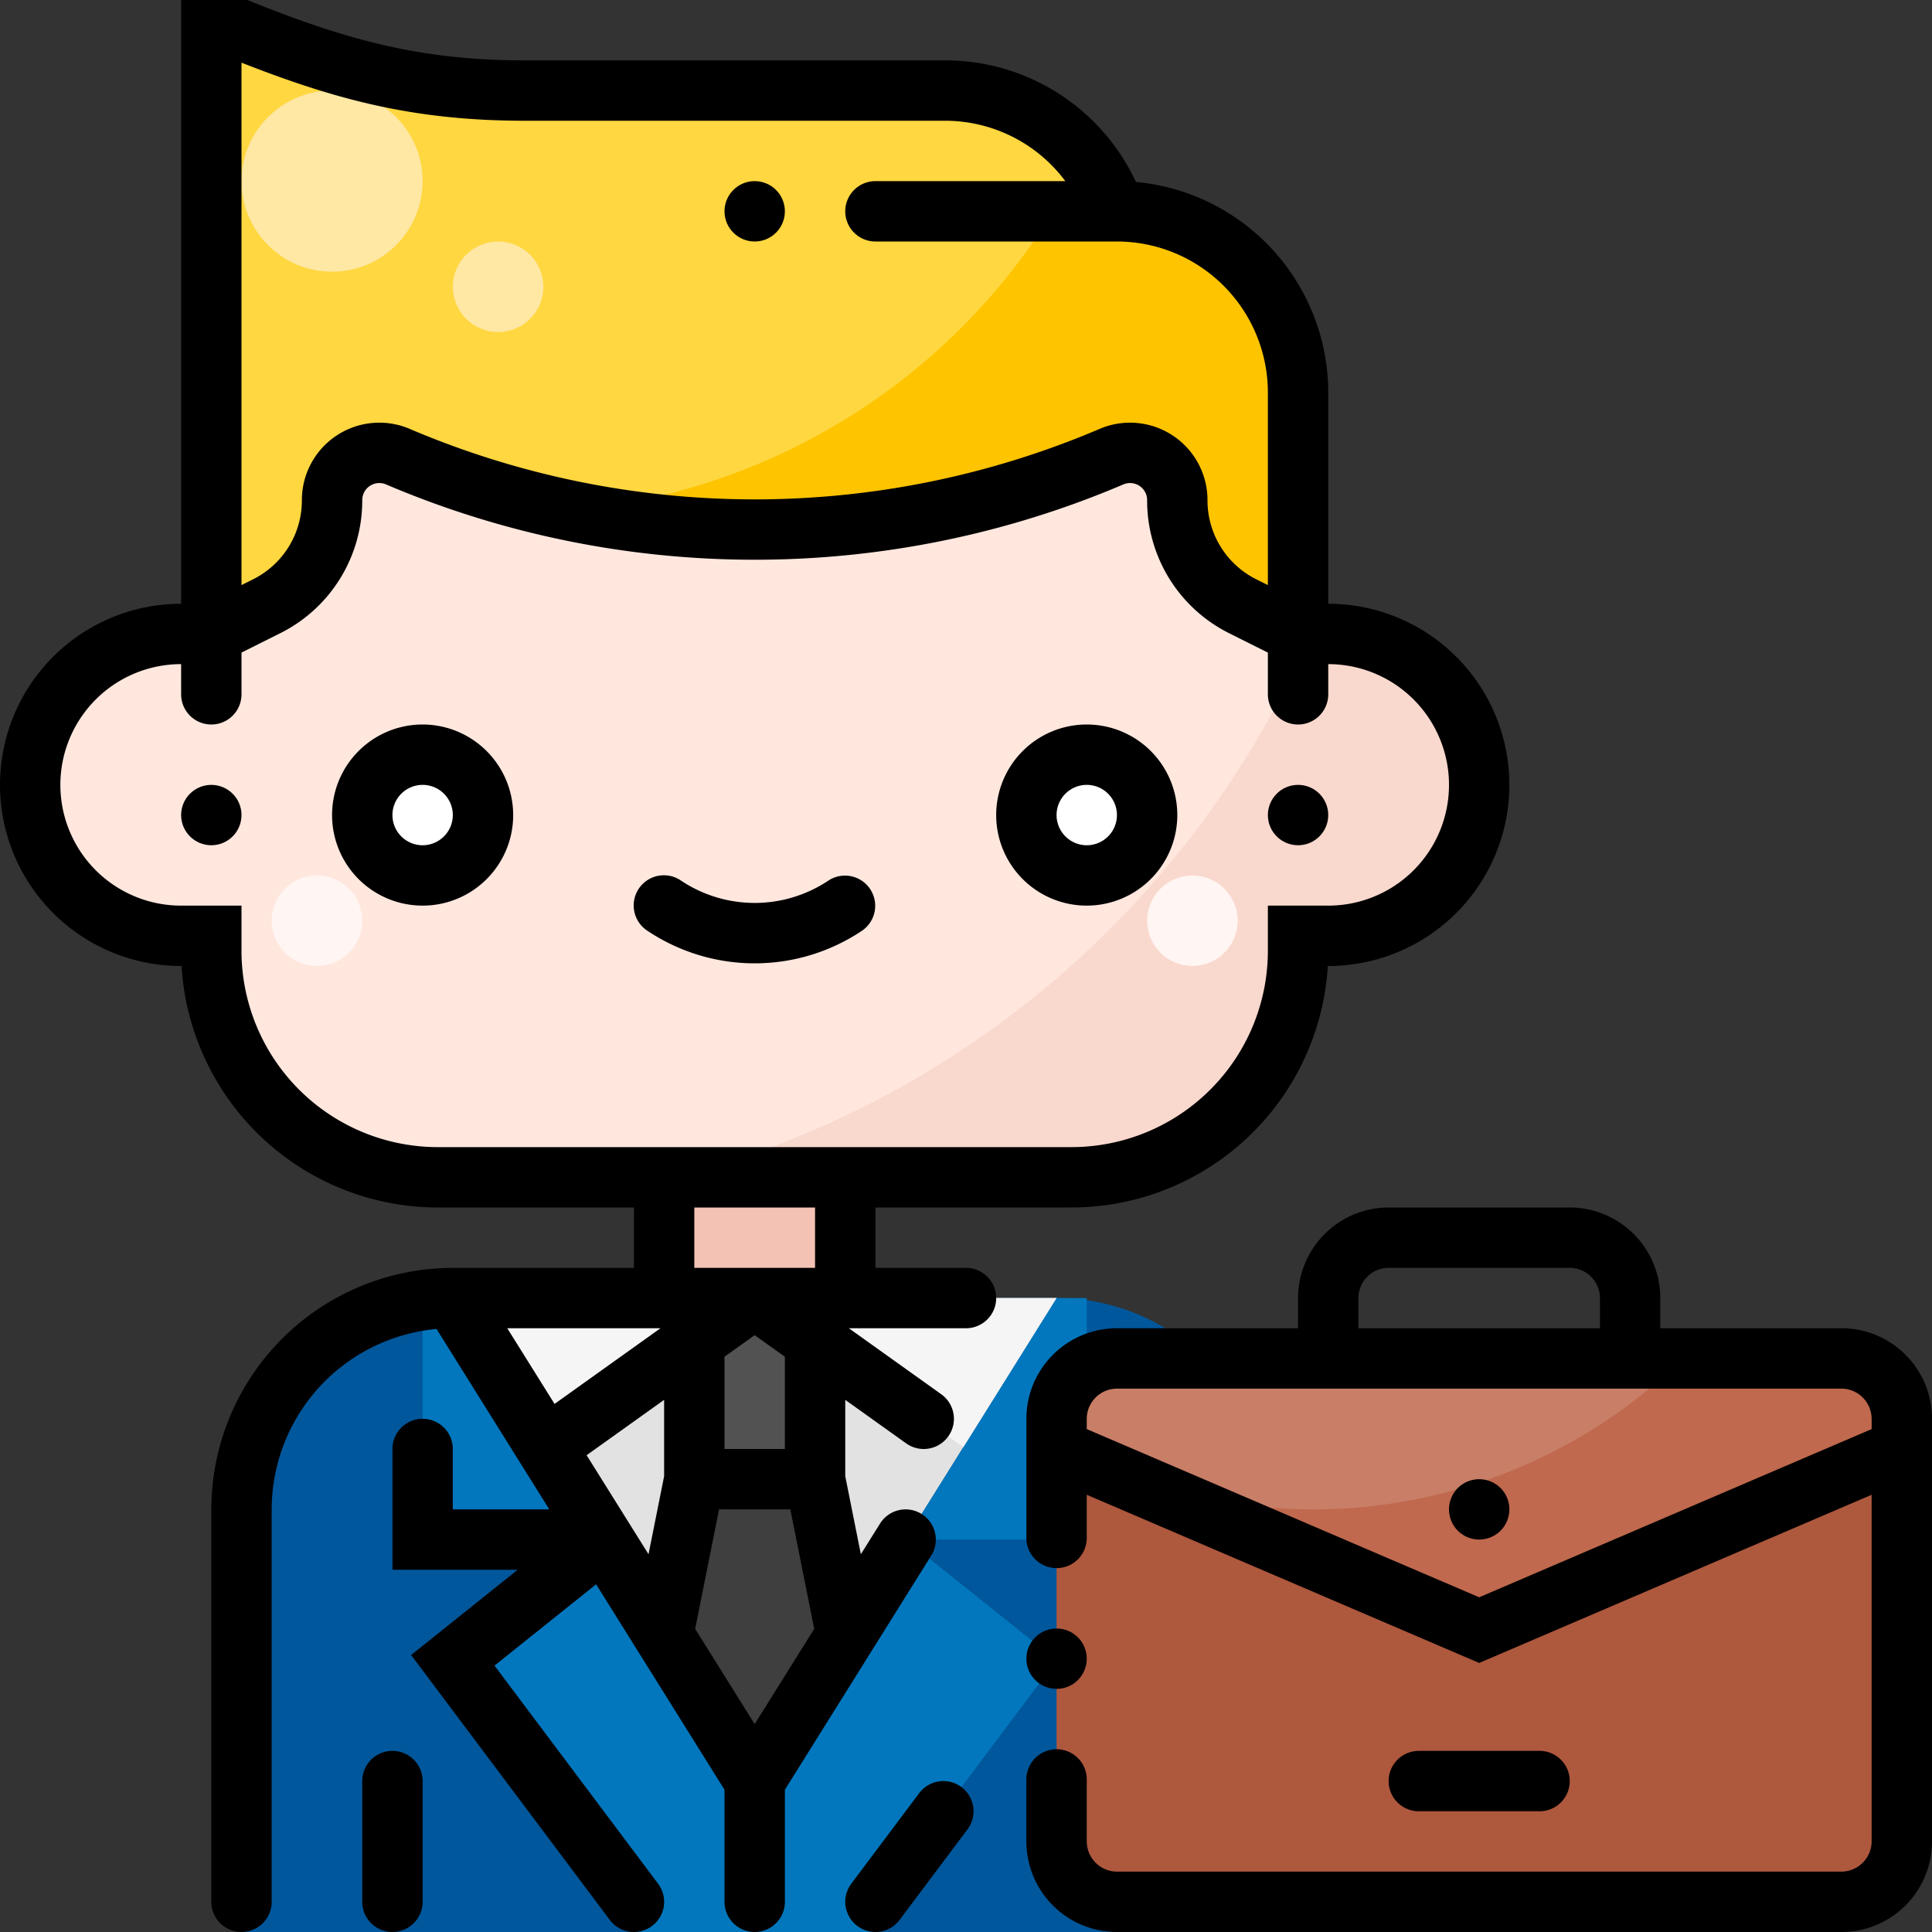 <svg height="512" viewBox="0 0 512 512" width="512" xmlns="http://www.w3.org/2000/svg"><rect x="0" y="0" width="512" height="512" fill="#333333" stroke="none"/><g id="Businessman"><g id="Filled"><path d="m88 132.539a12.525 12.525 0 0 1 17.459-11.513 240 240 0 0 0 189.082 0 12.525 12.525 0 0 1 17.459 11.513 31.488 31.488 0 0 0 17.407 28.161l14.593 7.3v-64a48 48 0 0 0 -48-48l-2.733-5.466a48 48 0 0 0 -42.933-26.534h-111.253c-28.459 0-48.657-5.43-75.081-16h-8v160l14.593-7.3a31.488 31.488 0 0 0 17.407-28.161z" fill="#ffd740"/><path d="m352 168h-8l-14.593-7.3a31.488 31.488 0 0 1 -17.407-28.161 12.525 12.525 0 0 0 -17.459-11.513 240 240 0 0 1 -189.082 0 12.525 12.525 0 0 0 -17.459 11.513 31.488 31.488 0 0 1 -17.407 28.161l-14.593 7.3h-8a40 40 0 0 0 0 80h8v4a60 60 0 0 0 60 60h168a60 60 0 0 0 60-60v-4h8a40 40 0 0 0 0-80z" fill="#ffe7de"/><path d="m176 312h48v32h-48z" fill="#f4c2b5"/><path d="m336 512v-112a56 56 0 0 0 -56-56h-160a56 56 0 0 0 -56 56v112z" fill="#01579b"/><path d="m280 344h-160l80 128z" fill="#e2e2e2"/><path d="m184 344h32v48h-32z" fill="#525252"/><path d="m216 392h-32l-8 40 24 40 24-40z" fill="#3f3f3f"/><path d="m232 504 48-64-37.774-30.219a1 1 0 0 1 .625-1.781h45.149v-64h-8l-80 128-80-128h-8v64h45.149a1 1 0 0 1 .625 1.781l-37.774 30.219 48 64v8h64z" fill="#0277bd"/><circle cx="112" cy="216" fill="#fff" r="16"/><circle cx="288" cy="216" fill="#fff" r="16"/><path d="m120 344 24.69 39.51 55.31-39.51 55.31 39.51 24.69-39.51z" fill="#f5f5f5"/><path d="m296 56-2.733-5.466a47.949 47.949 0 0 0 -6.055-9.251 168.083 168.083 0 0 1 -136.324 94.059 239.992 239.992 0 0 0 143.653-14.316 12.525 12.525 0 0 1 17.459 11.513 31.488 31.488 0 0 0 17.407 28.161l14.593 7.3v-64a48 48 0 0 0 -48-48z" fill="#ffc400"/><path d="m352 168h-4.651a252.563 252.563 0 0 1 -168.129 144h104.78a60 60 0 0 0 60-60v-4h8a40 40 0 0 0 0-80z" fill="#f9d8cd"/><circle cx="84" cy="244" fill="#fff5f2" r="12"/><circle cx="316" cy="244" fill="#fff5f2" r="12"/><circle cx="88" cy="48" fill="#ffe7a4" r="24"/><circle cx="132" cy="76" fill="#ffe7a4" r="12"/><path d="m504 384v-8a16 16 0 0 0 -16-16h-192a16 16 0 0 0 -16 16v8l112 48z" fill="#c97e67"/><path d="m392 432-112-48v104a16 16 0 0 0 16 16h192a16 16 0 0 0 16-16v-104z" fill="#ae583e"/><path d="m504 384v-8a16 16 0 0 0 -16-16h-42.028a140.025 140.025 0 0 1 -165.972 22.39v1.61l112 48z" fill="#c0694e"/></g><g id="Outline"><circle cx="56" cy="216" r="8"/><circle cx="344" cy="216" r="8"/><path d="m219.563 233.344a35.176 35.176 0 0 1 -39.125 0 8 8 0 1 0 -8.875 13.312 51.129 51.129 0 0 0 56.875 0 8 8 0 0 0 -8.875-13.312z"/><path d="m256 336h-24v-16h52a68.09 68.09 0 0 0 67.884-64h.116a48 48 0 0 0 0-96v-56a56.075 56.075 0 0 0 -50.942-55.773l-.636-1.271a55.692 55.692 0 0 0 -50.088-30.956h-111.253c-28.052 0-47.681-5.657-72.11-15.428l-1.43-.572h-17.541v160a48 48 0 0 0 0 96h.116a68.09 68.09 0 0 0 67.884 64h52v16h-48a64.072 64.072 0 0 0 -64 64v104a8 8 0 0 0 16 0v-104a48.059 48.059 0 0 1 43.693-47.8l29.873 47.8h-25.566v-16a8 8 0 0 0 -16 0v32h33.194l-28.246 22.6 52.652 70.2a8 8 0 1 0 12.8-9.6l-43.348-57.8 26.927-21.541 34.021 54.441v29.7a8 8 0 0 0 16 0v-29.7l38.784-62.055a8 8 0 0 0 -13.568-8.48l-5.08 8.127-4.136-20.685v-20.232l16.147 11.535a8 8 0 0 0 9.3-13.02l-24.485-17.49h31.038a8 8 0 0 0 0-16zm-192-319.395c24.893 9.772 45.617 15.395 75.081 15.395h111.253a39.732 39.732 0 0 1 31.986 16h-50.32a8 8 0 0 0 0 16h64a40.045 40.045 0 0 1 40 40v51.056l-3.016-1.508a23.361 23.361 0 0 1 -12.984-21.009 20.526 20.526 0 0 0 -28.611-18.866 233.037 233.037 0 0 1 -182.778 0 20.526 20.526 0 0 0 -28.611 18.866 23.361 23.361 0 0 1 -12.984 21.009l-3.016 1.508zm70.434 335.395h40.6l-28.071 20.052zm41.566 39.207-4.136 20.68-16.4-26.241 20.536-14.671zm24 65.7-15.775-25.239 6.334-31.668h18.882l6.334 31.666zm-8.022-97.343 8.022-5.733 8.022 5.731c-.008.146-.022.29-.022.438v24h-16v-24c0-.148-.014-.292-.022-.438zm24.022-23.564h-32v-16h32zm-100-32a52.059 52.059 0 0 1 -52-52v-12h-16a32 32 0 0 1 0-64v8a8 8 0 0 0 16 0v-11.056l10.171-5.086a39.271 39.271 0 0 0 21.829-35.319 4.525 4.525 0 0 1 6.308-4.159 249.106 249.106 0 0 0 195.384 0 4.525 4.525 0 0 1 6.308 4.159 39.271 39.271 0 0 0 21.829 35.319l10.171 5.086v11.056a8 8 0 0 0 16 0v-8a32 32 0 0 1 0 64h-16v12a52.059 52.059 0 0 1 -52 52z"/><circle cx="280" cy="439.569" r="8"/><circle cx="200" cy="56" r="8"/><path d="m504.97 359.029a23.854 23.854 0 0 0 -16.97-7.029h-48v-8a24.027 24.027 0 0 0 -24-24h-48a24.027 24.027 0 0 0 -24 24v8h-48a24 24 0 0 0 -24 24v31.569a8 8 0 0 0 16 0v-11.436l104 44.567 104-44.571v91.871a8.037 8.037 0 0 1 -8 8h-192a8.037 8.037 0 0 1 -8-8v-16.431a8 8 0 1 0 -16 0v16.431a24 24 0 0 0 24 24h192a24 24 0 0 0 24-24v-112a23.855 23.855 0 0 0 -7.03-16.971zm-144.97-15.029a8.009 8.009 0 0 1 8-8h48a8.009 8.009 0 0 1 8 8v8h-64zm136 34.724-104 44.576-104-44.576v-2.724a8.036 8.036 0 0 1 8-8h192a8.036 8.036 0 0 1 8 8z"/><path d="m408 480a8 8 0 0 0 0-16h-32a8 8 0 0 0 0 16z"/><path d="m399.39 396.939a7.986 7.986 0 0 0 -.74-1.379 8.375 8.375 0 0 0 -.99-1.22 8.045 8.045 0 0 0 -7.22-2.18 7.919 7.919 0 0 0 -1.5.449 8.032 8.032 0 0 0 -1.38.741 7.589 7.589 0 0 0 -2.21 2.21 7.986 7.986 0 0 0 -.74 1.379 7.893 7.893 0 0 0 -.45 1.5 7.69 7.69 0 0 0 0 3.121 7.8 7.8 0 0 0 1.19 2.879 7.728 7.728 0 0 0 .99 1.221 8.369 8.369 0 0 0 1.22.989 8.032 8.032 0 0 0 1.38.741 7.85 7.85 0 0 0 1.5.45 7.443 7.443 0 0 0 1.56.16 8.055 8.055 0 0 0 5.66-2.34 8.331 8.331 0 0 0 .99-1.221 7.8 7.8 0 0 0 1.19-2.879 7.69 7.69 0 0 0 0-3.121 7.893 7.893 0 0 0 -.45-1.5z"/><path d="m254.8 473.6a8 8 0 0 0 -11.2 1.6l-18 24a8 8 0 1 0 12.8 9.6l18-24a8 8 0 0 0 -1.6-11.2z"/><path d="m104 464a8 8 0 0 0 -8 8v32a8 8 0 0 0 16 0v-32a8 8 0 0 0 -8-8z"/><path d="m112 192a24 24 0 1 0 24 24 24.027 24.027 0 0 0 -24-24zm0 32a8 8 0 1 1 8-8 8.009 8.009 0 0 1 -8 8z"/><path d="m312 216a24 24 0 1 0 -24 24 24.027 24.027 0 0 0 24-24zm-32 0a8 8 0 1 1 8 8 8.009 8.009 0 0 1 -8-8z"/></g></g></svg>